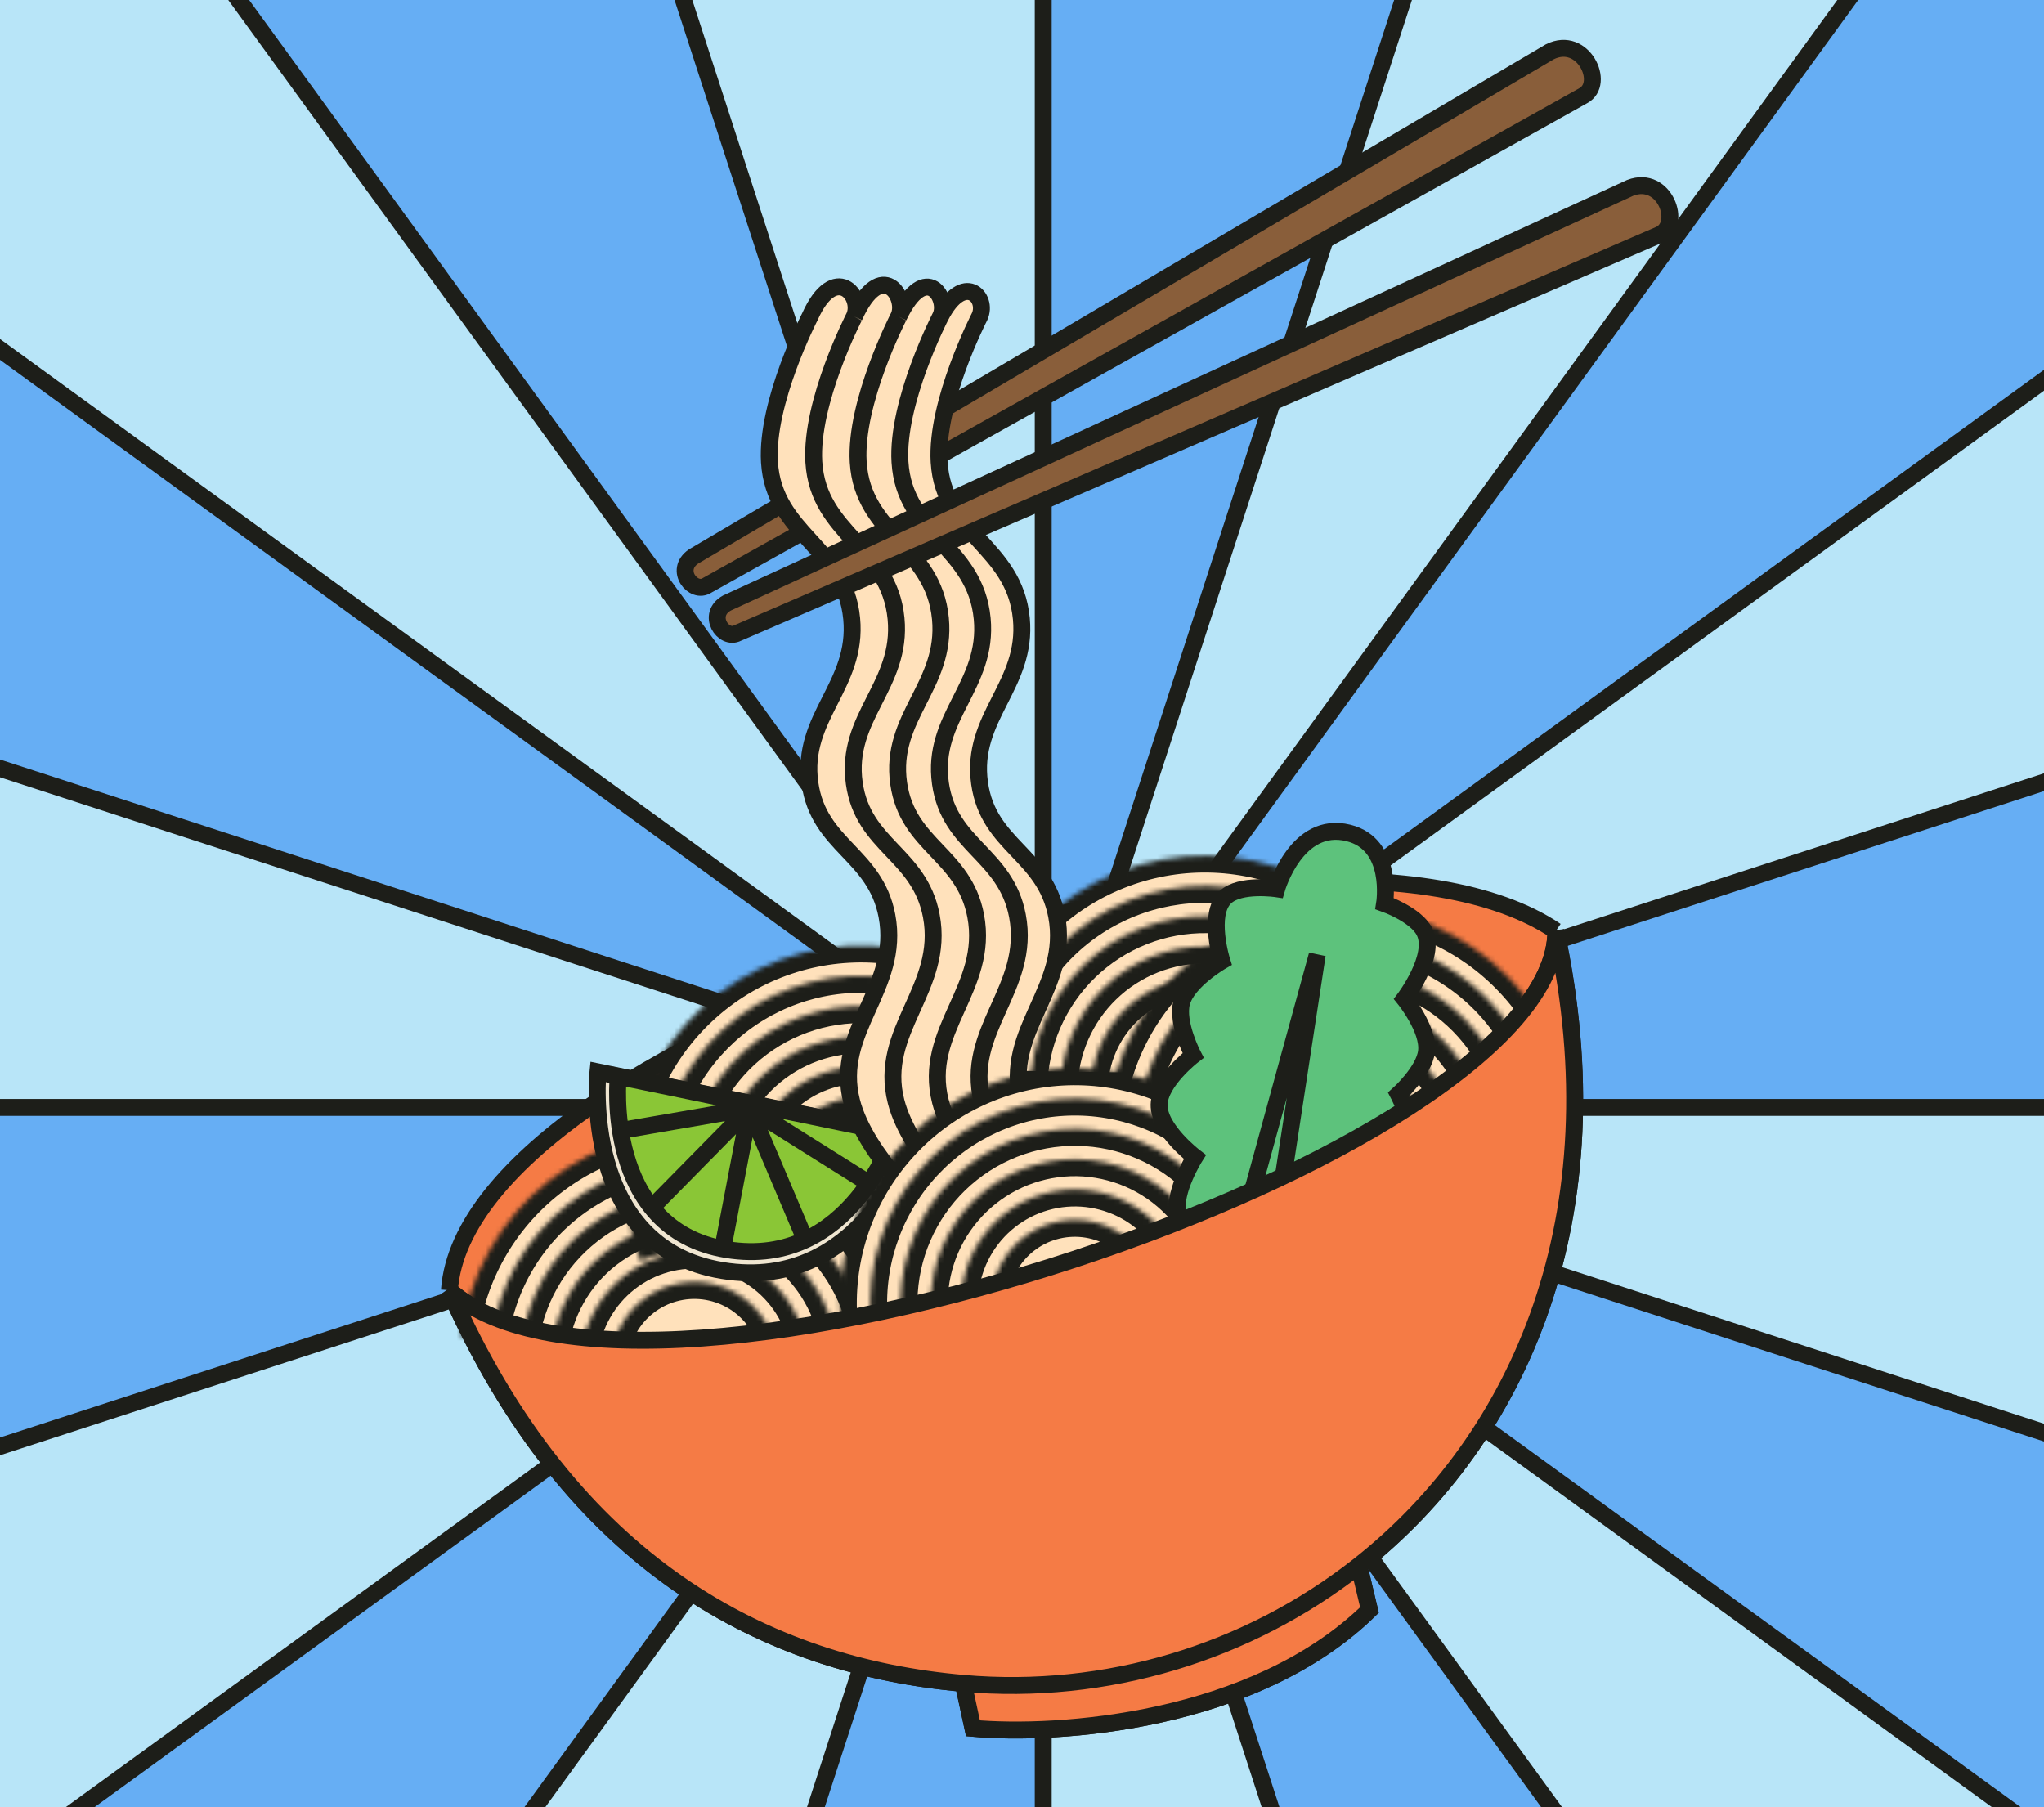 <svg width="423" height="374" viewBox="0 0 423 374" fill="none" xmlns="http://www.w3.org/2000/svg">
<g clip-path="url(#clip0_729_31)">
<rect width="423" height="374" fill="#66AEF4"/>
<path d="M532.951 229.161C532.951 262.432 527.714 295.495 517.433 327.137L215.893 229.161H532.951Z" fill="#B8E5F8" stroke="#1D1E19" stroke-width="3.5"/>
<path d="M472.398 415.523C452.842 442.44 429.171 466.11 402.255 485.666L215.893 229.161L472.398 415.523Z" fill="#B8E5F8" stroke="#1D1E19" stroke-width="3.5"/>
<path d="M313.869 530.701C282.227 540.982 249.163 546.219 215.893 546.219L215.893 229.161L313.869 530.701Z" fill="#B8E5F8" stroke="#1D1E19" stroke-width="3.5"/>
<path d="M117.916 530.701C86.274 520.42 56.447 505.222 29.53 485.666L215.893 229.161L117.916 530.701Z" fill="#B8E5F8" stroke="#1D1E19" stroke-width="3.5"/>
<path d="M-40.613 415.523C-60.169 388.606 -75.366 358.78 -85.648 327.137L215.893 229.161L-40.613 415.523Z" fill="#B8E5F8" stroke="#1D1E19" stroke-width="3.5"/>
<path d="M-101.166 229.161C-101.166 195.89 -95.929 162.827 -85.648 131.184L215.893 229.161L-101.166 229.161Z" fill="#B8E5F8" stroke="#1D1E19" stroke-width="3.5"/>
<path d="M-40.613 42.799C-21.057 15.882 2.614 -7.789 29.531 -27.345L215.893 229.161L-40.613 42.799Z" fill="#B8E5F8" stroke="#1D1E19" stroke-width="3.5"/>
<path d="M117.916 -72.379C149.559 -82.661 182.622 -87.897 215.893 -87.897L215.893 229.161L117.916 -72.379Z" fill="#B8E5F8" stroke="#1D1E19" stroke-width="3.5"/>
<path d="M313.869 -72.379C345.511 -62.098 375.338 -46.901 402.255 -27.345L215.893 229.161L313.869 -72.379Z" fill="#B8E5F8" stroke="#1D1E19" stroke-width="3.5"/>
<path d="M472.398 42.799C491.954 69.715 507.152 99.542 517.433 131.185L215.893 229.161L472.398 42.799Z" fill="#B8E5F8" stroke="#1D1E19" stroke-width="3.5"/>
<path d="M327.635 19.811C332.34 17.301 327.635 7.264 320.734 10.714L143.508 115.167C139.431 117.99 143.508 123.009 146.331 121.127L327.635 19.811Z" fill="#895E3A" stroke="#1D1E19" stroke-width="3.5"/>
<path d="M93.007 266.985C96.771 213.661 271.801 158.768 321.988 192.644C334.747 251.55 314.733 297.582 281.211 323.968L283.406 333.17C259.567 356.507 218.772 359.205 201.354 357.637L199.342 348.347C158.746 344.791 118.101 323.968 93.007 266.985Z" fill="#F57B45"/>
<path d="M93.007 266.985C132.216 302.43 321.988 239.382 321.988 192.644M93.007 266.985C96.771 213.661 271.801 158.768 321.988 192.644M93.007 266.985C118.101 323.968 158.746 344.791 199.342 348.347M321.988 192.644C334.747 251.55 314.733 297.582 281.211 323.968M199.342 348.347L201.354 357.637C218.772 359.205 259.567 356.507 283.406 333.17L281.211 323.968M199.342 348.347C228.842 350.931 258.207 342.075 281.211 323.968" stroke="#1D1E19" stroke-width="3.5"/>
<mask id="path-14-inside-1_729_31" fill="white">
<path d="M191.957 288.414C192.729 282.076 192.244 275.648 190.531 269.498C188.818 263.347 185.911 257.594 181.975 252.567C178.039 247.54 173.151 243.337 167.59 240.199C162.03 237.061 155.906 235.049 149.568 234.277C143.23 233.506 136.802 233.99 130.651 235.703C124.5 237.416 118.747 240.323 113.72 244.26C108.693 248.196 104.491 253.084 101.352 258.644C98.214 264.204 96.202 270.328 95.431 276.666L143.694 282.54L191.957 288.414Z"/>
</mask>
<path d="M191.957 288.414C192.729 282.076 192.244 275.648 190.531 269.498C188.818 263.347 185.911 257.594 181.975 252.567C178.039 247.54 173.151 243.337 167.59 240.199C162.03 237.061 155.906 235.049 149.568 234.277C143.23 233.506 136.802 233.99 130.651 235.703C124.5 237.416 118.747 240.323 113.72 244.26C108.693 248.196 104.491 253.084 101.352 258.644C98.214 264.204 96.202 270.328 95.431 276.666L143.694 282.54L191.957 288.414Z" fill="#FFE1BB" stroke="#1D1E19" stroke-width="7" mask="url(#path-14-inside-1_729_31)"/>
<mask id="path-15-inside-2_729_31" fill="white">
<path d="M185.729 287.656C186.401 282.136 185.979 276.538 184.487 271.181C182.995 265.823 180.463 260.813 177.034 256.434C173.606 252.056 169.349 248.395 164.506 245.662C159.663 242.929 154.329 241.176 148.809 240.505C143.289 239.833 137.69 240.255 132.333 241.747C126.976 243.238 121.965 245.771 117.587 249.199C113.209 252.627 109.548 256.884 106.815 261.727C104.082 266.57 102.329 271.904 101.657 277.424L143.693 282.54L185.729 287.656Z"/>
</mask>
<path d="M185.729 287.656C186.401 282.136 185.979 276.538 184.487 271.181C182.995 265.823 180.463 260.813 177.034 256.434C173.606 252.056 169.349 248.395 164.506 245.662C159.663 242.929 154.329 241.176 148.809 240.505C143.289 239.833 137.69 240.255 132.333 241.747C126.976 243.238 121.965 245.771 117.587 249.199C113.209 252.627 109.548 256.884 106.815 261.727C104.082 266.57 102.329 271.904 101.657 277.424L143.693 282.54L185.729 287.656Z" fill="#FFE1BB" stroke="#1D1E19" stroke-width="7" mask="url(#path-15-inside-2_729_31)"/>
<mask id="path-16-inside-3_729_31" fill="white">
<path d="M179.501 286.899C180.073 282.196 179.714 277.427 178.443 272.864C177.172 268.3 175.015 264.032 172.095 260.302C169.174 256.572 165.548 253.454 161.422 251.126C157.297 248.798 152.753 247.305 148.051 246.733C143.348 246.16 138.579 246.52 134.016 247.791C129.452 249.061 125.184 251.218 121.454 254.139C117.724 257.059 114.606 260.686 112.278 264.811C109.95 268.937 108.457 273.48 107.885 278.183L143.693 282.541L179.501 286.899Z"/>
</mask>
<path d="M179.501 286.899C180.073 282.196 179.714 277.427 178.443 272.864C177.172 268.3 175.015 264.032 172.095 260.302C169.174 256.572 165.548 253.454 161.422 251.126C157.297 248.798 152.753 247.305 148.051 246.733C143.348 246.16 138.579 246.52 134.016 247.791C129.452 249.061 125.184 251.218 121.454 254.139C117.724 257.059 114.606 260.686 112.278 264.811C109.95 268.937 108.457 273.48 107.885 278.183L143.693 282.541L179.501 286.899Z" fill="#FFE1BB" stroke="#1D1E19" stroke-width="7" mask="url(#path-16-inside-3_729_31)"/>
<mask id="path-17-inside-4_729_31" fill="white">
<path d="M173.274 286.141C173.746 282.256 173.449 278.317 172.4 274.547C171.35 270.777 169.568 267.251 167.155 264.17C164.743 261.088 161.747 258.513 158.339 256.589C154.931 254.666 151.178 253.433 147.293 252.96C143.408 252.487 139.469 252.784 135.699 253.834C131.929 254.884 128.403 256.666 125.322 259.078C122.241 261.491 119.665 264.486 117.742 267.894C115.818 271.302 114.585 275.056 114.112 278.94L143.693 282.541L173.274 286.141Z"/>
</mask>
<path d="M173.274 286.141C173.746 282.256 173.449 278.317 172.4 274.547C171.35 270.777 169.568 267.251 167.155 264.17C164.743 261.088 161.747 258.513 158.339 256.589C154.931 254.666 151.178 253.433 147.293 252.96C143.408 252.487 139.469 252.784 135.699 253.834C131.929 254.884 128.403 256.666 125.322 259.078C122.241 261.491 119.665 264.486 117.742 267.894C115.818 271.302 114.585 275.056 114.112 278.94L143.693 282.541L173.274 286.141Z" fill="#FFE1BB" stroke="#1D1E19" stroke-width="7" mask="url(#path-17-inside-4_729_31)"/>
<mask id="path-18-inside-5_729_31" fill="white">
<path d="M167.047 285.383C167.42 282.316 167.186 279.206 166.357 276.23C165.528 273.253 164.122 270.47 162.217 268.037C160.312 265.605 157.947 263.571 155.257 262.053C152.566 260.534 149.603 259.561 146.536 259.187C143.469 258.814 140.359 259.049 137.383 259.877C134.407 260.706 131.623 262.113 129.191 264.018C126.758 265.922 124.725 268.287 123.206 270.978C121.688 273.668 120.714 276.632 120.341 279.698L143.694 282.541L167.047 285.383Z"/>
</mask>
<path d="M167.047 285.383C167.42 282.316 167.186 279.206 166.357 276.23C165.528 273.253 164.122 270.47 162.217 268.037C160.312 265.605 157.947 263.571 155.257 262.053C152.566 260.534 149.603 259.561 146.536 259.187C143.469 258.814 140.359 259.049 137.383 259.877C134.407 260.706 131.623 262.113 129.191 264.018C126.758 265.922 124.725 268.287 123.206 270.978C121.688 273.668 120.714 276.632 120.341 279.698L143.694 282.541L167.047 285.383Z" fill="#FFE1BB" stroke="#1D1E19" stroke-width="7" mask="url(#path-18-inside-5_729_31)"/>
<mask id="path-19-inside-6_729_31" fill="white">
<path d="M160.819 284.625C161.093 282.376 160.921 280.095 160.313 277.913C159.706 275.73 158.674 273.689 157.277 271.905C155.88 270.121 154.146 268.63 152.173 267.516C150.2 266.403 148.027 265.689 145.778 265.415C143.529 265.141 141.248 265.313 139.066 265.921C136.883 266.529 134.842 267.56 133.058 268.957C131.274 270.354 129.783 272.088 128.669 274.061C127.556 276.034 126.842 278.207 126.568 280.456L143.694 282.541L160.819 284.625Z"/>
</mask>
<path d="M160.819 284.625C161.093 282.376 160.921 280.095 160.313 277.913C159.706 275.73 158.674 273.689 157.277 271.905C155.88 270.121 154.146 268.63 152.173 267.516C150.2 266.403 148.027 265.689 145.778 265.415C143.529 265.141 141.248 265.313 139.066 265.921C136.883 266.529 134.842 267.56 133.058 268.957C131.274 270.354 129.783 272.088 128.669 274.061C127.556 276.034 126.842 278.207 126.568 280.456L143.694 282.541L160.819 284.625Z" fill="#FFE1BB" stroke="#1D1E19" stroke-width="7" mask="url(#path-19-inside-6_729_31)"/>
<mask id="path-20-inside-7_729_31" fill="white">
<path d="M223.902 227.677C221.721 221.676 218.38 216.163 214.069 211.454C209.758 206.744 204.562 202.93 198.777 200.228C192.992 197.527 186.731 195.991 180.353 195.709C173.974 195.427 167.602 196.405 161.601 198.585C155.601 200.766 150.088 204.107 145.378 208.418C140.669 212.729 136.854 217.925 134.153 223.71C131.451 229.495 129.916 235.756 129.634 242.135C129.352 248.513 130.329 254.885 132.51 260.886L178.206 244.281L223.902 227.677Z"/>
</mask>
<path d="M223.902 227.677C221.721 221.676 218.38 216.163 214.069 211.454C209.758 206.744 204.562 202.93 198.777 200.228C192.992 197.527 186.731 195.991 180.353 195.709C173.974 195.427 167.602 196.405 161.601 198.585C155.601 200.766 150.088 204.107 145.378 208.418C140.669 212.729 136.854 217.925 134.153 223.71C131.451 229.495 129.916 235.756 129.634 242.135C129.352 248.513 130.329 254.885 132.51 260.886L178.206 244.281L223.902 227.677Z" fill="#FFE1BB" stroke="#1D1E19" stroke-width="7" mask="url(#path-20-inside-7_729_31)"/>
<mask id="path-21-inside-8_729_31" fill="white">
<path d="M218.006 229.82C216.107 224.593 213.197 219.792 209.442 215.69C205.687 211.588 201.161 208.265 196.123 205.913C191.084 203.56 185.631 202.222 180.076 201.977C174.52 201.731 168.971 202.582 163.744 204.482C158.518 206.381 153.716 209.291 149.614 213.045C145.512 216.8 142.19 221.326 139.837 226.365C137.484 231.403 136.147 236.856 135.901 242.412C135.656 247.967 136.507 253.517 138.406 258.743L178.206 244.281L218.006 229.82Z"/>
</mask>
<path d="M218.006 229.82C216.107 224.593 213.197 219.792 209.442 215.69C205.687 211.588 201.161 208.265 196.123 205.913C191.084 203.56 185.631 202.222 180.076 201.977C174.52 201.731 168.971 202.582 163.744 204.482C158.518 206.381 153.716 209.291 149.614 213.045C145.512 216.8 142.19 221.326 139.837 226.365C137.484 231.403 136.147 236.856 135.901 242.412C135.656 247.967 136.507 253.517 138.406 258.743L178.206 244.281L218.006 229.82Z" fill="#FFE1BB" stroke="#1D1E19" stroke-width="7" mask="url(#path-21-inside-8_729_31)"/>
<mask id="path-22-inside-9_729_31" fill="white">
<path d="M212.109 231.961C210.491 227.509 208.012 223.419 204.814 219.925C201.615 216.431 197.76 213.601 193.468 211.596C189.176 209.592 184.531 208.453 179.798 208.244C175.066 208.034 170.338 208.759 165.886 210.377C161.434 211.995 157.344 214.474 153.849 217.672C150.355 220.871 147.525 224.726 145.521 229.018C143.517 233.311 142.377 237.956 142.168 242.688C141.959 247.42 142.684 252.148 144.302 256.6L178.205 244.281L212.109 231.961Z"/>
</mask>
<path d="M212.109 231.961C210.491 227.509 208.012 223.419 204.814 219.925C201.615 216.431 197.76 213.601 193.468 211.596C189.176 209.592 184.531 208.453 179.798 208.244C175.066 208.034 170.338 208.759 165.886 210.377C161.434 211.995 157.344 214.474 153.849 217.672C150.355 220.871 147.525 224.726 145.521 229.018C143.517 233.311 142.377 237.956 142.168 242.688C141.959 247.42 142.684 252.148 144.302 256.6L178.205 244.281L212.109 231.961Z" fill="#FFE1BB" stroke="#1D1E19" stroke-width="7" mask="url(#path-22-inside-9_729_31)"/>
<mask id="path-23-inside-10_729_31" fill="white">
<path d="M206.213 234.103C204.877 230.425 202.829 227.047 200.187 224.16C197.544 221.273 194.359 218.936 190.814 217.28C187.268 215.624 183.431 214.683 179.521 214.51C175.612 214.337 171.707 214.936 168.029 216.273C164.351 217.609 160.972 219.657 158.086 222.299C155.199 224.941 152.861 228.126 151.205 231.672C149.55 235.218 148.609 239.055 148.436 242.964C148.263 246.874 148.862 250.779 150.198 254.457L178.206 244.28L206.213 234.103Z"/>
</mask>
<path d="M206.213 234.103C204.877 230.425 202.829 227.047 200.187 224.16C197.544 221.273 194.359 218.936 190.814 217.28C187.268 215.624 183.431 214.683 179.521 214.51C175.612 214.337 171.707 214.936 168.029 216.273C164.351 217.609 160.972 219.657 158.086 222.299C155.199 224.941 152.861 228.126 151.205 231.672C149.55 235.218 148.609 239.055 148.436 242.964C148.263 246.874 148.862 250.779 150.198 254.457L178.206 244.28L206.213 234.103Z" fill="#FFE1BB" stroke="#1D1E19" stroke-width="7" mask="url(#path-23-inside-10_729_31)"/>
<mask id="path-24-inside-11_729_31" fill="white">
<path d="M200.316 236.247C199.261 233.343 197.645 230.675 195.559 228.397C193.473 226.118 190.958 224.272 188.159 222.965C185.36 221.658 182.331 220.915 179.244 220.778C176.158 220.642 173.075 221.115 170.171 222.17C167.267 223.225 164.6 224.842 162.321 226.928C160.042 229.013 158.197 231.528 156.889 234.327C155.582 237.126 154.839 240.156 154.703 243.242C154.566 246.328 155.039 249.412 156.094 252.315L178.205 244.281L200.316 236.247Z"/>
</mask>
<path d="M200.316 236.247C199.261 233.343 197.645 230.675 195.559 228.397C193.473 226.118 190.958 224.272 188.159 222.965C185.36 221.658 182.331 220.915 179.244 220.778C176.158 220.642 173.075 221.115 170.171 222.17C167.267 223.225 164.6 224.842 162.321 226.928C160.042 229.013 158.197 231.528 156.889 234.327C155.582 237.126 154.839 240.156 154.703 243.242C154.566 246.328 155.039 249.412 156.094 252.315L178.205 244.281L200.316 236.247Z" fill="#FFE1BB" stroke="#1D1E19" stroke-width="7" mask="url(#path-24-inside-11_729_31)"/>
<mask id="path-25-inside-12_729_31" fill="white">
<path d="M194.42 238.389C193.647 236.259 192.461 234.303 190.932 232.632C189.402 230.961 187.558 229.607 185.505 228.649C183.452 227.69 181.231 227.145 178.968 227.045C176.704 226.945 174.443 227.292 172.314 228.066C170.185 228.839 168.228 230.025 166.557 231.555C164.886 233.084 163.533 234.928 162.574 236.981C161.615 239.034 161.071 241.255 160.971 243.519C160.87 245.782 161.217 248.043 161.991 250.172L178.206 244.28L194.42 238.389Z"/>
</mask>
<path d="M194.42 238.389C193.647 236.259 192.461 234.303 190.932 232.632C189.402 230.961 187.558 229.607 185.505 228.649C183.452 227.69 181.231 227.145 178.968 227.045C176.704 226.945 174.443 227.292 172.314 228.066C170.185 228.839 168.228 230.025 166.557 231.555C164.886 233.084 163.533 234.928 162.574 236.981C161.615 239.034 161.071 241.255 160.971 243.519C160.87 245.782 161.217 248.043 161.991 250.172L178.206 244.28L194.42 238.389Z" fill="#FFE1BB" stroke="#1D1E19" stroke-width="7" mask="url(#path-25-inside-12_729_31)"/>
<mask id="path-26-inside-13_729_31" fill="white">
<path d="M297.923 226.398C298.018 220.014 296.855 213.673 294.5 207.739C292.145 201.804 288.644 196.392 284.197 191.81C279.75 187.229 274.444 183.568 268.582 181.037C262.721 178.506 256.418 177.154 250.034 177.059C243.65 176.964 237.309 178.127 231.375 180.482C225.44 182.837 220.028 186.338 215.446 190.785C210.865 195.232 207.204 200.538 204.673 206.399C202.142 212.261 200.79 218.564 200.695 224.948L249.309 225.673L297.923 226.398Z"/>
</mask>
<path d="M297.923 226.398C298.018 220.014 296.855 213.673 294.5 207.739C292.145 201.804 288.644 196.392 284.197 191.81C279.75 187.229 274.444 183.568 268.582 181.037C262.721 178.506 256.418 177.154 250.034 177.059C243.65 176.964 237.309 178.127 231.375 180.482C225.44 182.837 220.028 186.338 215.446 190.785C210.865 195.232 207.204 200.538 204.673 206.399C202.142 212.261 200.79 218.564 200.695 224.948L249.309 225.673L297.923 226.398Z" fill="#FFE1BB" stroke="#1D1E19" stroke-width="7" mask="url(#path-26-inside-13_729_31)"/>
<mask id="path-27-inside-14_729_31" fill="white">
<path d="M291.65 226.304C291.733 220.744 290.72 215.222 288.669 210.053C286.617 204.884 283.568 200.17 279.695 196.179C275.822 192.189 271.201 189.001 266.096 186.796C260.99 184.592 255.501 183.415 249.94 183.332C244.38 183.249 238.858 184.262 233.689 186.313C228.52 188.364 223.806 191.414 219.816 195.287C215.825 199.16 212.637 203.781 210.432 208.886C208.228 213.992 207.051 219.481 206.968 225.041L249.309 225.673L291.65 226.304Z"/>
</mask>
<path d="M291.65 226.304C291.733 220.744 290.72 215.222 288.669 210.053C286.617 204.884 283.568 200.17 279.695 196.179C275.822 192.189 271.201 189.001 266.096 186.796C260.99 184.592 255.501 183.415 249.94 183.332C244.38 183.249 238.858 184.262 233.689 186.313C228.52 188.364 223.806 191.414 219.816 195.287C215.825 199.16 212.637 203.781 210.432 208.886C208.228 213.992 207.051 219.481 206.968 225.041L249.309 225.673L291.65 226.304Z" fill="#FFE1BB" stroke="#1D1E19" stroke-width="7" mask="url(#path-27-inside-14_729_31)"/>
<mask id="path-28-inside-15_729_31" fill="white">
<path d="M285.377 226.211C285.448 221.474 284.585 216.77 282.838 212.367C281.09 207.964 278.493 203.948 275.193 200.549C271.894 197.15 267.958 194.434 263.609 192.556C259.26 190.678 254.583 189.675 249.847 189.604C245.11 189.534 240.406 190.397 236.003 192.144C231.6 193.892 227.584 196.489 224.185 199.788C220.786 203.088 218.07 207.024 216.192 211.373C214.314 215.722 213.311 220.398 213.241 225.135L249.309 225.673L285.377 226.211Z"/>
</mask>
<path d="M285.377 226.211C285.448 221.474 284.585 216.77 282.838 212.367C281.09 207.964 278.493 203.948 275.193 200.549C271.894 197.15 267.958 194.434 263.609 192.556C259.26 190.678 254.583 189.675 249.847 189.604C245.11 189.534 240.406 190.397 236.003 192.144C231.6 193.892 227.584 196.489 224.185 199.788C220.786 203.088 218.07 207.024 216.192 211.373C214.314 215.722 213.311 220.398 213.241 225.135L249.309 225.673L285.377 226.211Z" fill="#FFE1BB" stroke="#1D1E19" stroke-width="7" mask="url(#path-28-inside-15_729_31)"/>
<mask id="path-29-inside-16_729_31" fill="white">
<path d="M279.104 226.117C279.162 222.204 278.449 218.318 277.006 214.681C275.563 211.044 273.417 207.726 270.691 204.918C267.966 202.11 264.714 199.866 261.121 198.315C257.529 196.764 253.665 195.935 249.753 195.877C245.84 195.819 241.954 196.532 238.317 197.975C234.679 199.419 231.362 201.564 228.554 204.29C225.746 207.015 223.502 210.267 221.951 213.86C220.4 217.453 219.571 221.316 219.513 225.228L249.308 225.673L279.104 226.117Z"/>
</mask>
<path d="M279.104 226.117C279.162 222.204 278.449 218.318 277.006 214.681C275.563 211.044 273.417 207.726 270.691 204.918C267.966 202.11 264.714 199.866 261.121 198.315C257.529 196.764 253.665 195.935 249.753 195.877C245.84 195.819 241.954 196.532 238.317 197.975C234.679 199.419 231.362 201.564 228.554 204.29C225.746 207.015 223.502 210.267 221.951 213.86C220.4 217.453 219.571 221.316 219.513 225.228L249.308 225.673L279.104 226.117Z" fill="#FFE1BB" stroke="#1D1E19" stroke-width="7" mask="url(#path-29-inside-16_729_31)"/>
<mask id="path-30-inside-17_729_31" fill="white">
<path d="M272.832 226.023C272.878 222.934 272.315 219.866 271.175 216.995C270.036 214.123 268.342 211.504 266.19 209.287C264.038 207.071 261.471 205.299 258.635 204.074C255.798 202.85 252.749 202.196 249.66 202.15C246.571 202.104 243.503 202.666 240.631 203.806C237.76 204.946 235.141 206.64 232.924 208.791C230.707 210.943 228.935 213.51 227.711 216.347C226.486 219.183 225.832 222.233 225.786 225.322L249.309 225.673L272.832 226.023Z"/>
</mask>
<path d="M272.832 226.023C272.878 222.934 272.315 219.866 271.175 216.995C270.036 214.123 268.342 211.504 266.19 209.287C264.038 207.071 261.471 205.299 258.635 204.074C255.798 202.85 252.749 202.196 249.66 202.15C246.571 202.104 243.503 202.666 240.631 203.806C237.76 204.946 235.141 206.64 232.924 208.791C230.707 210.943 228.935 213.51 227.711 216.347C226.486 219.183 225.832 222.233 225.786 225.322L249.309 225.673L272.832 226.023Z" fill="#FFE1BB" stroke="#1D1E19" stroke-width="7" mask="url(#path-30-inside-17_729_31)"/>
<mask id="path-31-inside-18_729_31" fill="white">
<path d="M266.558 225.93C266.592 223.664 266.179 221.415 265.344 219.309C264.508 217.203 263.266 215.282 261.688 213.657C260.11 212.031 258.227 210.732 256.147 209.834C254.067 208.936 251.831 208.456 249.566 208.422C247.3 208.389 245.05 208.801 242.945 209.637C240.839 210.473 238.918 211.715 237.293 213.293C235.667 214.871 234.368 216.754 233.47 218.834C232.572 220.913 232.092 223.15 232.058 225.415L249.308 225.672L266.558 225.93Z"/>
</mask>
<path d="M266.558 225.93C266.592 223.664 266.179 221.415 265.344 219.309C264.508 217.203 263.266 215.282 261.688 213.657C260.11 212.031 258.227 210.732 256.147 209.834C254.067 208.936 251.831 208.456 249.566 208.422C247.3 208.389 245.05 208.801 242.945 209.637C240.839 210.473 238.918 211.715 237.293 213.293C235.667 214.871 234.368 216.754 233.47 218.834C232.572 220.913 232.092 223.15 232.058 225.415L249.308 225.672L266.558 225.93Z" fill="#FFE1BB" stroke="#1D1E19" stroke-width="7" mask="url(#path-31-inside-18_729_31)"/>
<mask id="path-32-inside-19_729_31" fill="white">
<path d="M325.095 246.086C326.383 239.832 326.427 233.386 325.225 227.116C324.022 220.845 321.596 214.873 318.086 209.54C314.575 204.207 310.048 199.618 304.764 196.034C299.48 192.451 293.541 189.943 287.288 188.655C281.034 187.366 274.589 187.322 268.318 188.525C262.048 189.727 256.075 192.153 250.742 195.664C245.409 199.174 240.82 203.701 237.237 208.985C233.653 214.27 231.145 220.208 229.857 226.462L277.476 236.274L325.095 246.086Z"/>
</mask>
<path d="M325.095 246.086C326.383 239.832 326.427 233.386 325.225 227.116C324.022 220.845 321.596 214.873 318.086 209.54C314.575 204.207 310.048 199.618 304.764 196.034C299.48 192.451 293.541 189.943 287.288 188.655C281.034 187.366 274.589 187.322 268.318 188.525C262.048 189.727 256.075 192.153 250.742 195.664C245.409 199.174 240.82 203.701 237.237 208.985C233.653 214.27 231.145 220.208 229.857 226.462L277.476 236.274L325.095 246.086Z" fill="#FFE1BB" stroke="#1D1E19" stroke-width="7" mask="url(#path-32-inside-19_729_31)"/>
<mask id="path-33-inside-20_729_31" fill="white">
<path d="M318.95 244.82C320.072 239.374 320.111 233.759 319.063 228.298C318.016 222.837 315.903 217.635 312.845 212.99C309.788 208.345 305.845 204.348 301.243 201.227C296.64 198.106 291.468 195.922 286.021 194.8C280.575 193.677 274.961 193.639 269.499 194.686C264.038 195.734 258.836 197.847 254.191 200.904C249.547 203.962 245.549 207.905 242.428 212.507C239.307 217.109 237.123 222.282 236.001 227.728L277.475 236.274L318.95 244.82Z"/>
</mask>
<path d="M318.95 244.82C320.072 239.374 320.111 233.759 319.063 228.298C318.016 222.837 315.903 217.635 312.845 212.99C309.788 208.345 305.845 204.348 301.243 201.227C296.64 198.106 291.468 195.922 286.021 194.8C280.575 193.677 274.961 193.639 269.499 194.686C264.038 195.734 258.836 197.847 254.191 200.904C249.547 203.962 245.549 207.905 242.428 212.507C239.307 217.109 237.123 222.282 236.001 227.728L277.475 236.274L318.95 244.82Z" fill="#FFE1BB" stroke="#1D1E19" stroke-width="7" mask="url(#path-33-inside-20_729_31)"/>
<mask id="path-34-inside-21_729_31" fill="white">
<path d="M312.806 243.554C313.762 238.914 313.795 234.132 312.903 229.479C312.01 224.827 310.211 220.396 307.606 216.439C305.001 212.483 301.643 209.078 297.722 206.419C293.801 203.76 289.396 201.9 284.756 200.944C280.116 199.988 275.334 199.955 270.682 200.847C266.029 201.739 261.598 203.539 257.641 206.144C253.685 208.749 250.28 212.107 247.621 216.028C244.962 219.948 243.102 224.354 242.146 228.994L277.476 236.274L312.806 243.554Z"/>
</mask>
<path d="M312.806 243.554C313.762 238.914 313.795 234.132 312.903 229.479C312.01 224.827 310.211 220.396 307.606 216.439C305.001 212.483 301.643 209.078 297.722 206.419C293.801 203.76 289.396 201.9 284.756 200.944C280.116 199.988 275.334 199.955 270.682 200.847C266.029 201.739 261.598 203.539 257.641 206.144C253.685 208.749 250.28 212.107 247.621 216.028C244.962 219.948 243.102 224.354 242.146 228.994L277.476 236.274L312.806 243.554Z" fill="#FFE1BB" stroke="#1D1E19" stroke-width="7" mask="url(#path-34-inside-21_729_31)"/>
<mask id="path-35-inside-22_729_31" fill="white">
<path d="M306.661 242.288C307.451 238.455 307.478 234.504 306.741 230.661C306.004 226.818 304.517 223.157 302.365 219.889C300.213 216.62 297.439 213.807 294.2 211.611C290.961 209.415 287.322 207.878 283.489 207.088C279.656 206.298 275.706 206.271 271.862 207.008C268.019 207.745 264.359 209.232 261.09 211.384C257.822 213.536 255.009 216.31 252.812 219.549C250.616 222.788 249.079 226.427 248.289 230.26L277.475 236.274L306.661 242.288Z"/>
</mask>
<path d="M306.661 242.288C307.451 238.455 307.478 234.504 306.741 230.661C306.004 226.818 304.517 223.157 302.365 219.889C300.213 216.62 297.439 213.807 294.2 211.611C290.961 209.415 287.322 207.878 283.489 207.088C279.656 206.298 275.706 206.271 271.862 207.008C268.019 207.745 264.359 209.232 261.09 211.384C257.822 213.536 255.009 216.31 252.812 219.549C250.616 222.788 249.079 226.427 248.289 230.26L277.475 236.274L306.661 242.288Z" fill="#FFE1BB" stroke="#1D1E19" stroke-width="7" mask="url(#path-35-inside-22_729_31)"/>
<mask id="path-36-inside-23_729_31" fill="white">
<path d="M300.517 241.021C301.14 237.996 301.162 234.876 300.58 231.842C299.998 228.808 298.824 225.918 297.125 223.338C295.426 220.758 293.236 218.537 290.679 216.803C288.122 215.069 285.249 213.856 282.223 213.232C279.197 212.609 276.078 212.587 273.044 213.169C270.01 213.751 267.12 214.925 264.54 216.624C261.959 218.322 259.739 220.513 258.005 223.07C256.271 225.626 255.057 228.5 254.434 231.526L277.475 236.274L300.517 241.021Z"/>
</mask>
<path d="M300.517 241.021C301.14 237.996 301.162 234.876 300.58 231.842C299.998 228.808 298.824 225.918 297.125 223.338C295.426 220.758 293.236 218.537 290.679 216.803C288.122 215.069 285.249 213.856 282.223 213.232C279.197 212.609 276.078 212.587 273.044 213.169C270.01 213.751 267.12 214.925 264.54 216.624C261.959 218.322 259.739 220.513 258.005 223.07C256.271 225.626 255.057 228.5 254.434 231.526L277.475 236.274L300.517 241.021Z" fill="#FFE1BB" stroke="#1D1E19" stroke-width="7" mask="url(#path-36-inside-23_729_31)"/>
<mask id="path-37-inside-24_729_31" fill="white">
<path d="M294.373 239.756C294.831 237.537 294.846 235.25 294.42 233.025C293.993 230.799 293.132 228.68 291.886 226.788C290.641 224.896 289.034 223.267 287.159 221.996C285.284 220.724 283.177 219.834 280.958 219.377C278.739 218.92 276.452 218.904 274.227 219.331C272.002 219.758 269.883 220.618 267.99 221.864C266.098 223.11 264.469 224.716 263.198 226.591C261.926 228.466 261.037 230.573 260.579 232.792L277.476 236.274L294.373 239.756Z"/>
</mask>
<path d="M294.373 239.756C294.831 237.537 294.846 235.25 294.42 233.025C293.993 230.799 293.132 228.68 291.886 226.788C290.641 224.896 289.034 223.267 287.159 221.996C285.284 220.724 283.177 219.834 280.958 219.377C278.739 218.92 276.452 218.904 274.227 219.331C272.002 219.758 269.883 220.618 267.99 221.864C266.098 223.11 264.469 224.716 263.198 226.591C261.926 228.466 261.037 230.573 260.579 232.792L277.476 236.274L294.373 239.756Z" fill="#FFE1BB" stroke="#1D1E19" stroke-width="7" mask="url(#path-37-inside-24_729_31)"/>
<path d="M189.304 235.304L123.747 221.817C123.747 221.817 119.982 258.083 149.468 262.908C178.953 267.733 189.304 235.304 189.304 235.304Z" fill="#F0E6D1" stroke="#1D1E19" stroke-width="3.5"/>
<path d="M185.09 234.515L127.94 222.757C127.94 222.757 124.659 254.372 150.363 258.578C176.067 262.785 185.09 234.515 185.09 234.515Z" fill="#8AC636" stroke="#1D1E19" stroke-width="3.5"/>
<path d="M127.825 234.049L155.114 229.344M155.114 229.344L134.412 250.36M155.114 229.344L149.782 257.261M155.114 229.344L166.407 256.006M155.114 229.344L179.581 244.714" stroke="#1D1E19" stroke-width="3.5"/>
<path d="M159.235 95.595C158.485 83.207 167.609 65.519 167.609 65.519C172.697 54.157 178.77 61.174 176.792 65.519C182.421 53.154 187.906 61.508 185.976 65.519C191.604 53.822 196.512 61.843 194.619 65.519C199.437 56.162 204.569 61.509 202.722 65.519C202.722 65.519 193.599 83.207 194.349 95.595C195.261 110.647 209.936 113.019 211.366 128.01C212.687 141.865 200.77 148.356 202.722 162.096C204.567 175.081 216.208 176.669 218.659 189.499C221.524 204.502 207.592 213.237 211.366 227.929C214.287 239.302 227.572 250.987 227.572 250.987H219.469H210.826H201.642H192.458C192.458 250.987 179.173 239.302 176.252 227.929C172.478 213.237 186.411 204.502 183.545 189.499C181.094 176.669 169.453 175.081 167.609 162.096C165.656 148.356 177.574 141.865 176.252 128.01C174.822 113.019 160.147 110.647 159.235 95.595Z" fill="#FFE1BB"/>
<path d="M176.792 65.519C176.792 65.519 167.668 83.207 168.419 95.595C169.331 110.647 184.006 113.019 185.436 128.01C186.757 141.865 174.84 148.356 176.792 162.096C178.637 175.081 190.278 176.669 192.728 189.499C195.594 204.502 181.662 213.237 185.436 227.929C188.357 239.302 201.642 250.987 201.642 250.987M176.792 65.519C182.421 53.154 187.906 61.508 185.976 65.519M176.792 65.519C178.77 61.174 172.697 54.157 167.609 65.519C167.609 65.519 158.485 83.207 159.235 95.595C160.147 110.647 174.822 113.019 176.252 128.01C177.574 141.865 165.656 148.356 167.609 162.096C169.453 175.081 181.094 176.669 183.545 189.499C186.411 204.502 172.478 213.237 176.252 227.929C179.173 239.302 192.458 250.987 192.458 250.987H227.572C227.572 250.987 214.287 239.302 211.366 227.929C207.592 213.237 221.524 204.502 218.659 189.499C216.208 176.669 204.567 175.081 202.722 162.096C200.77 148.356 212.687 141.865 211.366 128.01C209.936 113.019 195.261 110.647 194.349 95.595C193.599 83.207 202.722 65.519 202.722 65.519C204.569 61.509 199.437 56.162 194.619 65.519M185.976 65.519C185.976 65.519 176.852 83.207 177.603 95.595C178.514 110.647 193.189 113.019 194.619 128.01C195.941 141.865 184.024 148.356 185.976 162.096C187.821 175.081 199.461 176.669 201.912 189.499C204.778 204.502 190.846 213.237 194.619 227.929C197.54 239.302 210.826 250.987 210.826 250.987M185.976 65.519C191.604 53.822 196.512 61.843 194.619 65.519M194.619 65.519C194.619 65.519 185.495 83.207 186.246 95.595C187.158 110.647 201.833 113.019 203.263 128.01C204.584 141.865 192.667 148.356 194.619 162.096C196.464 175.081 208.105 176.669 210.555 189.499C213.421 204.502 199.489 213.237 203.263 227.929C206.184 239.302 219.469 250.987 219.469 250.987" stroke="#1D1E19" stroke-width="3.5"/>
<path d="M343.316 48.618C348.252 46.599 344.591 36.136 337.375 38.867L150.455 124.775C146.112 127.169 149.659 132.576 152.658 130.991L343.316 48.618Z" fill="#895E3A" stroke="#1D1E19" stroke-width="3.5"/>
<mask id="path-44-inside-25_729_31" fill="white">
<path d="M269.181 256.333C267.427 250.194 264.482 244.46 260.512 239.459C256.543 234.458 251.627 230.288 246.046 227.187C240.465 224.086 234.327 222.115 227.984 221.386C221.641 220.656 215.217 221.184 209.078 222.937C202.938 224.691 197.205 227.637 192.204 231.606C187.203 235.576 183.033 240.491 179.932 246.073C176.831 251.654 174.86 257.791 174.13 264.134C173.401 270.477 173.928 276.901 175.682 283.041L222.432 269.687L269.181 256.333Z"/>
</mask>
<path d="M269.181 256.333C267.427 250.194 264.482 244.46 260.512 239.459C256.543 234.458 251.627 230.288 246.046 227.187C240.465 224.086 234.327 222.115 227.984 221.386C221.641 220.656 215.217 221.184 209.078 222.937C202.938 224.691 197.205 227.637 192.204 231.606C187.203 235.576 183.033 240.491 179.932 246.073C176.831 251.654 174.86 257.791 174.13 264.134C173.401 270.477 173.928 276.901 175.682 283.041L222.432 269.687L269.181 256.333Z" fill="#FFE1BB" stroke="#1D1E19" stroke-width="7" mask="url(#path-44-inside-25_729_31)"/>
<mask id="path-45-inside-26_729_31" fill="white">
<path d="M263.148 258.055C261.621 252.708 259.055 247.715 255.598 243.359C252.141 239.003 247.859 235.372 242.998 232.671C238.137 229.97 232.792 228.253 227.267 227.617C221.743 226.982 216.147 227.442 210.8 228.969C205.453 230.496 200.459 233.062 196.104 236.519C191.748 239.977 188.116 244.258 185.415 249.119C182.714 253.98 180.997 259.325 180.362 264.85C179.727 270.374 180.186 275.97 181.714 281.317L222.431 269.686L263.148 258.055Z"/>
</mask>
<path d="M263.148 258.055C261.621 252.708 259.055 247.715 255.598 243.359C252.141 239.003 247.859 235.372 242.998 232.671C238.137 229.97 232.792 228.253 227.267 227.617C221.743 226.982 216.147 227.442 210.8 228.969C205.453 230.496 200.459 233.062 196.104 236.519C191.748 239.977 188.116 244.258 185.415 249.119C182.714 253.98 180.997 259.325 180.362 264.85C179.727 270.374 180.186 275.97 181.714 281.317L222.431 269.686L263.148 258.055Z" fill="#FFE1BB" stroke="#1D1E19" stroke-width="7" mask="url(#path-45-inside-26_729_31)"/>
<mask id="path-46-inside-27_729_31" fill="white">
<path d="M257.116 259.778C255.815 255.223 253.63 250.969 250.685 247.259C247.739 243.549 244.092 240.455 239.951 238.154C235.811 235.853 231.257 234.391 226.551 233.85C221.845 233.309 217.078 233.7 212.523 235.001C207.969 236.302 203.715 238.488 200.004 241.433C196.294 244.378 193.2 248.025 190.899 252.166C188.599 256.307 187.136 260.86 186.595 265.566C186.054 270.272 186.445 275.039 187.746 279.594L222.431 269.686L257.116 259.778Z"/>
</mask>
<path d="M257.116 259.778C255.815 255.223 253.63 250.969 250.685 247.259C247.739 243.549 244.092 240.455 239.951 238.154C235.811 235.853 231.257 234.391 226.551 233.85C221.845 233.309 217.078 233.7 212.523 235.001C207.969 236.302 203.715 238.488 200.004 241.433C196.294 244.378 193.2 248.025 190.899 252.166C188.599 256.307 187.136 260.86 186.595 265.566C186.054 270.272 186.445 275.039 187.746 279.594L222.431 269.686L257.116 259.778Z" fill="#FFE1BB" stroke="#1D1E19" stroke-width="7" mask="url(#path-46-inside-27_729_31)"/>
<mask id="path-47-inside-28_729_31" fill="white">
<path d="M251.084 261.502C250.009 257.739 248.203 254.225 245.771 251.16C243.338 248.095 240.325 245.539 236.904 243.638C233.483 241.738 229.722 240.529 225.834 240.083C221.947 239.636 218.009 239.959 214.246 241.034C210.483 242.108 206.969 243.914 203.904 246.347C200.839 248.78 198.283 251.793 196.383 255.213C194.482 258.634 193.274 262.395 192.827 266.283C192.38 270.171 192.703 274.108 193.778 277.871L222.431 269.686L251.084 261.502Z"/>
</mask>
<path d="M251.084 261.502C250.009 257.739 248.203 254.225 245.771 251.16C243.338 248.095 240.325 245.539 236.904 243.638C233.483 241.738 229.722 240.529 225.834 240.083C221.947 239.636 218.009 239.959 214.246 241.034C210.483 242.108 206.969 243.914 203.904 246.347C200.839 248.78 198.283 251.793 196.383 255.213C194.482 258.634 193.274 262.395 192.827 266.283C192.38 270.171 192.703 274.108 193.778 277.871L222.431 269.686L251.084 261.502Z" fill="#FFE1BB" stroke="#1D1E19" stroke-width="7" mask="url(#path-47-inside-28_729_31)"/>
<mask id="path-48-inside-29_729_31" fill="white">
<path d="M245.052 263.225C244.204 260.254 242.778 257.48 240.857 255.06C238.937 252.64 236.558 250.623 233.858 249.122C231.157 247.622 228.187 246.668 225.118 246.315C222.049 245.962 218.94 246.217 215.97 247.066C212.999 247.914 210.225 249.339 207.805 251.26C205.385 253.181 203.368 255.56 201.867 258.26C200.367 260.961 199.413 263.93 199.06 266.999C198.707 270.069 198.962 273.177 199.811 276.148L222.431 269.686L245.052 263.225Z"/>
</mask>
<path d="M245.052 263.225C244.204 260.254 242.778 257.48 240.857 255.06C238.937 252.64 236.558 250.623 233.858 249.122C231.157 247.622 228.187 246.668 225.118 246.315C222.049 245.962 218.94 246.217 215.97 247.066C212.999 247.914 210.225 249.339 207.805 251.26C205.385 253.181 203.368 255.56 201.867 258.26C200.367 260.961 199.413 263.93 199.06 266.999C198.707 270.069 198.962 273.177 199.811 276.148L222.431 269.686L245.052 263.225Z" fill="#FFE1BB" stroke="#1D1E19" stroke-width="7" mask="url(#path-48-inside-29_729_31)"/>
<mask id="path-49-inside-30_729_31" fill="white">
<path d="M239.02 264.947C238.397 262.769 237.352 260.734 235.943 258.96C234.535 257.185 232.791 255.706 230.81 254.605C228.83 253.505 226.652 252.805 224.401 252.547C222.151 252.288 219.871 252.475 217.693 253.097C215.514 253.719 213.48 254.765 211.705 256.173C209.931 257.582 208.451 259.326 207.351 261.306C206.25 263.287 205.551 265.465 205.292 267.715C205.033 269.966 205.22 272.246 205.842 274.424L222.431 269.686L239.02 264.947Z"/>
</mask>
<path d="M239.02 264.947C238.397 262.769 237.352 260.734 235.943 258.96C234.535 257.185 232.791 255.706 230.81 254.605C228.83 253.505 226.652 252.805 224.401 252.547C222.151 252.288 219.871 252.475 217.693 253.097C215.514 253.719 213.48 254.765 211.705 256.173C209.931 257.582 208.451 259.326 207.351 261.306C206.25 263.287 205.551 265.465 205.292 267.715C205.033 269.966 205.22 272.246 205.842 274.424L222.431 269.686L239.02 264.947Z" fill="#FFE1BB" stroke="#1D1E19" stroke-width="7" mask="url(#path-49-inside-30_729_31)"/>
<path d="M289.405 226.469C289.405 226.469 295.373 237.855 291.251 242.751C288.579 245.925 281.386 246.7 281.386 246.7C281.386 246.7 281.563 258.077 276.683 261.959C272.288 265.457 262.437 263.948 262.437 263.948L260.607 276.504L251.466 274.082L254.878 262.194C254.878 262.194 244.518 255.677 243.709 251.091C242.881 246.399 247.274 239.423 247.274 239.423C247.274 239.423 239.746 233.697 239.873 228.569C239.993 223.743 246.916 218.41 246.916 218.41C246.916 218.41 243.413 211.697 244.533 207.47C245.73 202.949 252.856 198.858 252.856 198.858C252.856 198.858 249.829 189.218 253.572 185.669C256.628 182.773 264.209 183.919 264.209 183.919C264.209 183.919 268.308 169.697 279.07 172.372C288.522 174.72 286.535 186.989 286.535 186.989C286.535 186.989 293.038 189.275 294.791 192.809C297.305 197.876 290.636 206.683 290.636 206.683C290.636 206.683 295.764 213.001 295.214 217.585C294.72 221.701 289.405 226.469 289.405 226.469Z" fill="#5DC27C"/>
<path d="M254.878 262.194L272.599 197.58L262.437 263.948M254.878 262.194C254.878 262.194 244.518 255.677 243.709 251.091C242.881 246.399 247.274 239.423 247.274 239.423C247.274 239.423 239.746 233.697 239.873 228.569C239.993 223.743 246.916 218.41 246.916 218.41C246.916 218.41 243.413 211.697 244.533 207.47C245.73 202.949 252.856 198.858 252.856 198.858C252.856 198.858 249.829 189.218 253.572 185.669C256.628 182.773 264.209 183.919 264.209 183.919C264.209 183.919 268.308 169.697 279.07 172.372C288.522 174.72 286.535 186.989 286.535 186.989C286.535 186.989 293.038 189.275 294.791 192.809C297.305 197.876 290.636 206.683 290.636 206.683C290.636 206.683 295.764 213.001 295.214 217.585C294.72 221.701 289.405 226.469 289.405 226.469C289.405 226.469 295.373 237.855 291.251 242.751C288.579 245.925 281.386 246.7 281.386 246.7C281.386 246.7 281.563 258.077 276.683 261.959C272.288 265.457 262.437 263.948 262.437 263.948M254.878 262.194L251.466 274.082L260.607 276.504L262.437 263.948" stroke="#1D1E19" stroke-width="3.5"/>
<path d="M93.007 266.985C132.216 302.43 321.988 239.382 321.988 192.645C334.747 251.55 314.733 297.582 281.211 323.968L283.406 333.17C259.567 356.508 218.772 359.205 201.354 357.637L199.342 348.347C158.746 344.791 118.101 323.968 93.007 266.985Z" fill="#F57B45"/>
<path d="M199.342 348.347C158.746 344.791 118.101 323.968 93.007 266.985C132.216 302.43 321.988 239.382 321.988 192.645C334.747 251.55 314.733 297.582 281.211 323.968M199.342 348.347L201.354 357.637C218.772 359.205 259.567 356.508 283.406 333.17L281.211 323.968M199.342 348.347C228.842 350.931 258.207 342.075 281.211 323.968" stroke="#1D1E19" stroke-width="3.5"/>
</g>
<defs>
<clipPath id="clip0_729_31">
<rect width="423" height="374" fill="white"/>
</clipPath>
</defs>
</svg>
